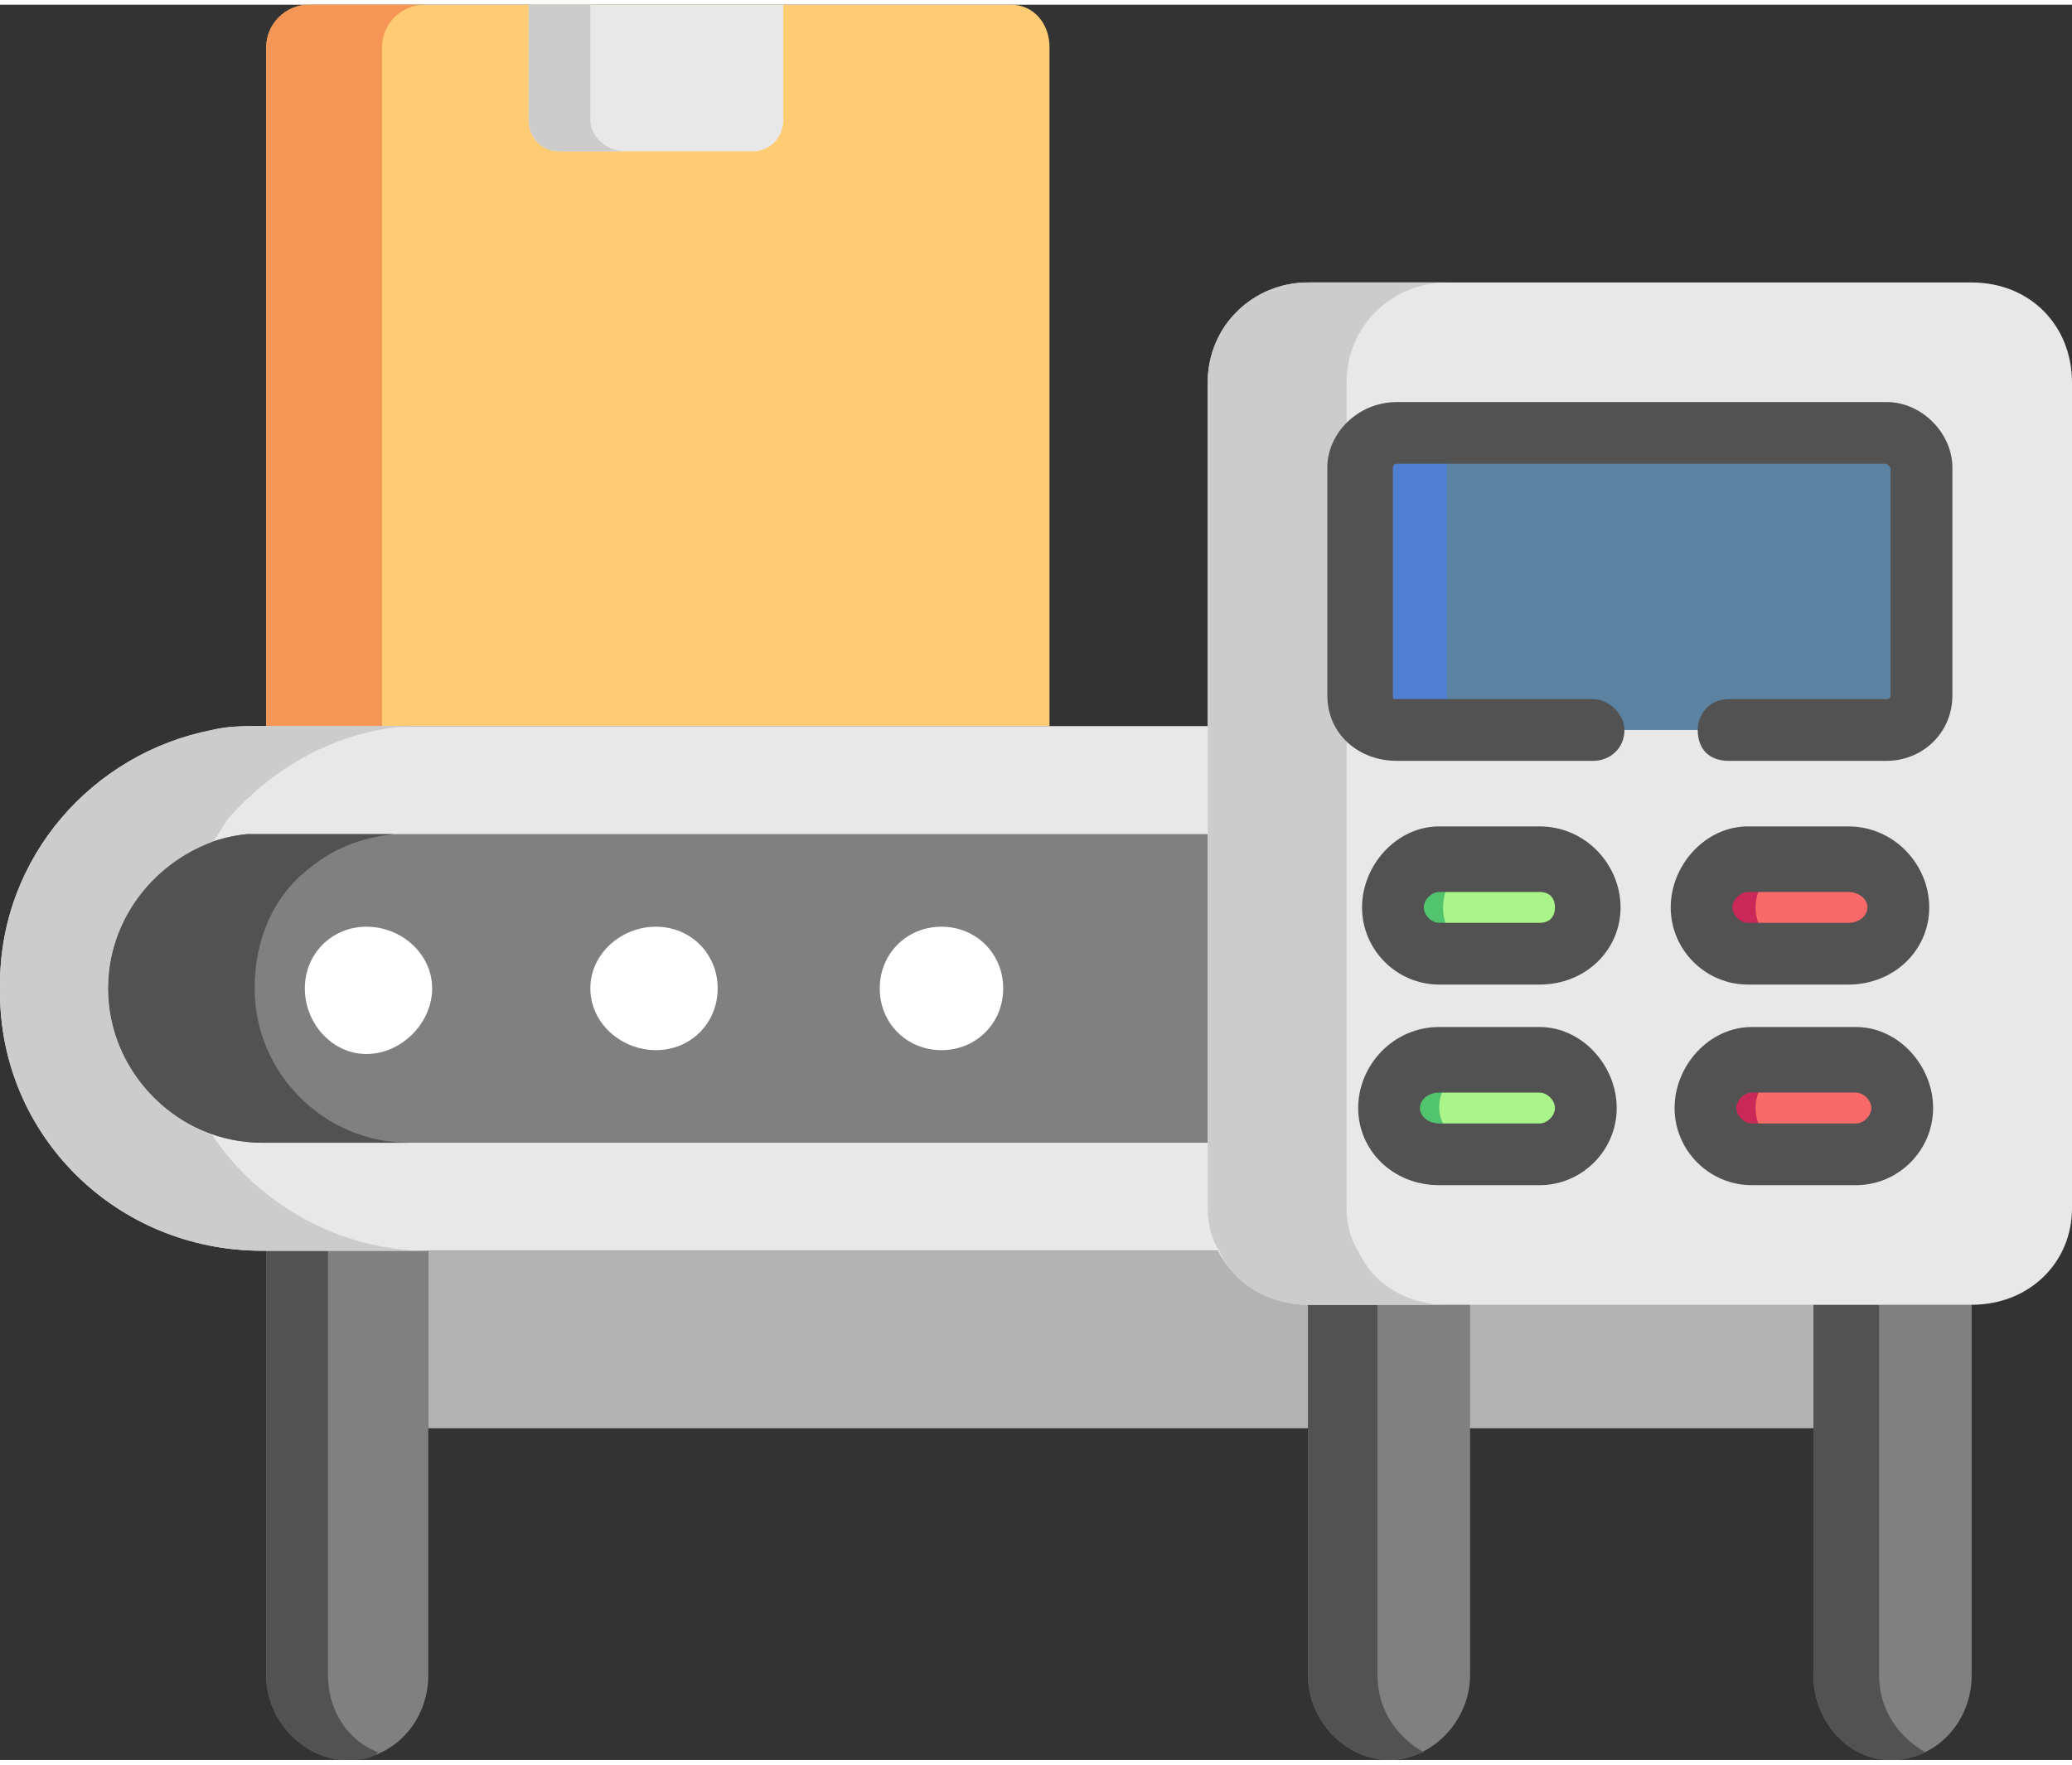 <?xml version="1.0" encoding="UTF-8"?>
<!DOCTYPE svg PUBLIC "-//W3C//DTD SVG 1.1//EN" "http://www.w3.org/Graphics/SVG/1.1/DTD/svg11.dtd">
<!-- Creator: CorelDRAW 2020 (64 Bit) -->
<svg xmlns="http://www.w3.org/2000/svg" xml:space="preserve" width="54px" height="46px" version="1.1" style="shape-rendering:geometricPrecision; text-rendering:geometricPrecision; image-rendering:optimizeQuality; fill-rule:evenodd; clip-rule:evenodd"
viewBox="0 0 5.37 4.55"
 xmlns:xlink="http://www.w3.org/1999/xlink"
 xmlns:xodm="http://www.corel.com/coreldraw/odm/2003">
 <rect x="0" y="0" width="5.37" height="4.55" fill="#333333" stroke="none"/>
 <defs>
  <style type="text/css">
   <![CDATA[
    .fil13 {fill:#507FCF}
    .fil5 {fill:#525252}
    .fil11 {fill:#52C46D}
    .fil8 {fill:#5B82A0}
    .fil4 {fill:gray}
    .fil9 {fill:#AAF589}
    .fil6 {fill:#B3B3B3}
    .fil12 {fill:#C92858}
    .fil3 {fill:#CCCCCC}
    .fil2 {fill:#E8E8E8}
    .fil1 {fill:#F59556}
    .fil10 {fill:#FA6969}
    .fil0 {fill:#FFCC73}
    .fil7 {fill:white}
    .fil14 {fill:#525252;fill-rule:nonzero}
   ]]>
  </style>
 </defs>
 <g id="Camada_x0020_1">
  <path class="fil0" d="M0.69 1.87l2.03 0 0 -1.76c0,-0.06 -0.04,-0.11 -0.1,-0.11 -0.75,0 -1.08,0 -1.82,0 -0.06,0 -0.11,0.05 -0.11,0.11l0 1.76zm0 0z"/>
  <path class="fil1" d="M0.69 0.11l0 1.76 0.3 0 0 -1.76c0,-0.06 0.05,-0.11 0.11,-0.11l-0.3 0c-0.06,0 -0.11,0.05 -0.11,0.11zm0 0z"/>
  <path class="fil2" d="M1.45 0.38l0.5 0c0.05,0 0.08,-0.04 0.08,-0.08l0 -0.3 -0.66 0 0 0.3c0,0.04 0.03,0.08 0.08,0.08zm0 0z"/>
  <path class="fil3" d="M1.37 0.3c0,0.04 0.03,0.08 0.08,0.08l0.17 0c-0.05,0 -0.09,-0.04 -0.09,-0.08l0 -0.3 -0.16 0 0 0.3zm0 0z"/>
  <path class="fil4" d="M0.69 3.23l0 1.1c0,0.12 0.1,0.22 0.21,0.22 0.12,0 0.21,-0.1 0.21,-0.22l0 -1.1 -0.21 -0.15 -0.21 0.15zm0 0z"/>
  <path class="fil5" d="M0.69 3.23l0 1.1c0,0.12 0.1,0.22 0.21,0.22 0.03,0 0.06,0 0.08,-0.02 -0.08,-0.03 -0.13,-0.11 -0.13,-0.2l0 -1.1 -0.16 0zm0 0z"/>
  <path class="fil6" d="M1.11 3.23l3.59 0 0 0.46 -3.59 0 0 -0.46zm0 0z"/>
  <path class="fil4" d="M3.39 3.76l0 0.57c0,0.12 0.1,0.22 0.21,0.22 0.11,0 0.21,-0.1 0.21,-0.22l0 -0.96 -0.21 -0.14 -0.21 0.14 0 0.39zm0 0z"/>
  <path class="fil4" d="M4.7 3.87l0 0.46c0,0.12 0.09,0.22 0.2,0.22 0.12,0 0.21,-0.1 0.21,-0.22l0 -0.96 -0.21 -0.15 -0.2 0.15 0 0.5zm0 0z"/>
  <path class="fil5" d="M3.39 3.37l0 0.96c0,0.12 0.1,0.22 0.21,0.22 0.03,0 0.06,-0.01 0.09,-0.02 -0.07,-0.04 -0.12,-0.11 -0.12,-0.2l0 -0.96 -0.18 0 0 0zm0 0z"/>
  <path class="fil5" d="M4.7 3.37l0 0.96c0,0.12 0.09,0.22 0.2,0.22 0.04,0 0.07,-0.01 0.09,-0.02 -0.07,-0.04 -0.12,-0.11 -0.12,-0.2l0 -0.96 -0.17 0 0 0zm0 0z"/>
  <path class="fil2" d="M0.55 1.88c-0.31,0.06 -0.55,0.33 -0.55,0.66l0 0.02c0,0.37 0.3,0.67 0.68,0.67l3.97 0c0.37,0 0.67,-0.3 0.67,-0.67l0 -0.02c0,-0.37 -0.3,-0.67 -0.67,-0.67l-1.73 0c-0.08,0 -0.14,0 -0.2,0l0 0 -2.04 0c-0.05,0 -0.09,0 -0.13,0.01l0 0zm0 0z"/>
  <path class="fil4" d="M0.28 2.55c0,0.22 0.18,0.4 0.4,0.4l3.96 0c0.22,0 0.4,-0.18 0.4,-0.4 0,-0.22 -0.18,-0.4 -0.4,-0.4l-3.96 0c-0.01,0 -0.02,0 -0.04,0 -0.2,0.02 -0.36,0.19 -0.36,0.4l0 0zm0 0z"/>
  <path class="fil5" d="M0.64 2.15c-0.2,0.02 -0.36,0.19 -0.36,0.4 0,0.22 0.18,0.4 0.4,0.4l3.96 0c0.01,0 0.03,0 0.04,0l-3.62 0c-0.22,0 -0.4,-0.18 -0.4,-0.4 0,-0.13 0.05,-0.24 0.14,-0.31 0.06,-0.05 0.13,-0.08 0.22,-0.09l-0.34 0c-0.01,0 -0.02,0 -0.04,0zm0 0z"/>
  <path class="fil3" d="M0.55 1.88c-0.31,0.06 -0.55,0.33 -0.55,0.66l0 0.02c0,0.37 0.3,0.67 0.68,0.67l0.43 0c-0.23,0 -0.44,-0.12 -0.56,-0.3 -0.16,-0.06 -0.27,-0.21 -0.27,-0.38 0,-0.17 0.11,-0.32 0.27,-0.38 0.02,-0.02 0.03,-0.05 0.05,-0.07 0.1,-0.11 0.23,-0.19 0.38,-0.22 0.05,-0.01 0.09,-0.01 0.13,-0.01l-0.43 0c-0.05,0 -0.09,0 -0.13,0.01zm0 0z"/>
  <path class="fil7" d="M1.53 2.55c0,0.09 0.08,0.16 0.17,0.16 0.09,0 0.16,-0.07 0.16,-0.16 0,-0.09 -0.07,-0.16 -0.16,-0.16 -0.09,0 -0.17,0.07 -0.17,0.16zm0 0z"/>
  <path class="fil7" d="M2.28 2.55c0,0.09 0.07,0.16 0.16,0.16 0.09,0 0.16,-0.07 0.16,-0.16 0,-0.09 -0.07,-0.16 -0.16,-0.16 -0.09,0 -0.16,0.07 -0.16,0.16zm0 0z"/>
  <path class="fil2" d="M3.39 0.72l1.72 0c0.15,0 0.26,0.11 0.26,0.26l0 2.14c0,0.14 -0.11,0.25 -0.26,0.25l-1.72 0c-0.14,0 -0.26,-0.11 -0.26,-0.25l0 -2.14c0,-0.15 0.12,-0.26 0.26,-0.26l0 0zm0 0z"/>
  <path class="fil8" d="M3.62 1.88l1.27 0c0.05,0 0.09,-0.04 0.09,-0.09l0 -0.59c0,-0.05 -0.04,-0.09 -0.09,-0.09l-1.27 0c-0.05,0 -0.09,0.04 -0.09,0.09l0 0.59c0,0.03 0.01,0.06 0.03,0.08 0.02,0.01 0.04,0.01 0.06,0.01l0 0zm0 0z"/>
  <path class="fil9" d="M3.61 2.34c0,0.07 0.05,0.12 0.12,0.12l0.26 0c0.07,0 0.13,-0.05 0.13,-0.12 0,-0.07 -0.06,-0.12 -0.13,-0.12l-0.26 0c-0.07,0 -0.12,0.05 -0.12,0.12l0 0zm0 0z"/>
  <path class="fil10" d="M4.42 2.34c0,0.07 0.06,0.12 0.12,0.12l0.27 0c0.06,0 0.12,-0.05 0.12,-0.12 0,-0.07 -0.06,-0.12 -0.12,-0.12l-0.27 0c-0.06,0 -0.12,0.05 -0.12,0.12zm0 0z"/>
  <path class="fil10" d="M4.42 2.86c0,0.03 0.02,0.07 0.04,0.09 0,0 0,0 0.01,0 0.02,0.02 0.04,0.03 0.07,0.03l0.27 0c0.06,0 0.12,-0.05 0.12,-0.12 0,-0.01 0,-0.02 0,-0.03 -0.02,-0.05 -0.07,-0.09 -0.12,-0.09l-0.27 0c-0.06,0 -0.12,0.05 -0.12,0.12zm0 0z"/>
  <path class="fil9" d="M3.65 2.95c0.02,0.02 0.05,0.03 0.08,0.03l0.26 0c0.03,0 0.06,-0.01 0.08,-0.03 0,0 0,0 0,0 0.03,-0.02 0.04,-0.06 0.04,-0.09 0,-0.07 -0.05,-0.12 -0.12,-0.12l-0.26 0c-0.07,0 -0.13,0.05 -0.13,0.12 0,0.03 0.02,0.07 0.04,0.09 0.01,0 0.01,0 0.01,0zm0 0z"/>
  <path class="fil11" d="M3.61 2.34c0,0.07 0.05,0.12 0.12,0.12l0.13 0c-0.07,0 -0.12,-0.05 -0.12,-0.12 0,-0.07 0.05,-0.12 0.12,-0.12l-0.13 0c-0.07,0 -0.12,0.05 -0.12,0.12l0 0zm0 0z"/>
  <path class="fil11" d="M3.6 2.86c0,0.03 0.02,0.07 0.04,0.09l0.01 0c0.02,0.02 0.05,0.03 0.08,0.03l0.13 0c-0.03,0 -0.06,-0.01 -0.08,-0.03l0 0c-0.03,-0.02 -0.05,-0.06 -0.05,-0.09 0,-0.07 0.06,-0.12 0.13,-0.12l-0.13 0c-0.07,0 -0.13,0.05 -0.13,0.12zm0 0z"/>
  <path class="fil12" d="M4.42 2.34c0,0.07 0.06,0.12 0.12,0.12l0.13 0c-0.06,0 -0.12,-0.05 -0.12,-0.12 0,-0.07 0.06,-0.12 0.12,-0.12l-0.13 0c-0.06,0 -0.12,0.05 -0.12,0.12zm0 0z"/>
  <path class="fil12" d="M4.42 2.86c0,0.07 0.06,0.12 0.12,0.12l0.13 0c-0.06,0 -0.12,-0.05 -0.12,-0.12 0,-0.07 0.06,-0.12 0.12,-0.12l-0.13 0c-0.06,0 -0.12,0.05 -0.12,0.12zm0 0z"/>
  <path class="fil13" d="M3.53 1.2l0 0.59c0,0.03 0.01,0.06 0.03,0.08 0.02,0.01 0.04,0.01 0.06,0.01l0.22 0c-0.02,0 -0.04,0 -0.05,-0.01 -0.03,-0.02 -0.04,-0.05 -0.04,-0.08l0 -0.59c0,-0.05 0.04,-0.09 0.09,-0.09l-0.22 0c-0.05,0 -0.09,0.04 -0.09,0.09l0 0zm0 0z"/>
  <path class="fil3" d="M3.13 0.98l0 2.14c0,0.04 0.01,0.08 0.03,0.11 0.04,0.09 0.13,0.14 0.23,0.14l0.36 0c-0.1,0 -0.19,-0.05 -0.23,-0.14 -0.02,-0.03 -0.03,-0.07 -0.03,-0.11l0 -2.14c0,-0.15 0.12,-0.26 0.26,-0.26l-0.36 0c-0.14,0 -0.26,0.11 -0.26,0.26l0 0zm0 0z"/>
  <path class="fil7" d="M0.79 2.55c0,0.09 0.07,0.17 0.16,0.17 0.09,0 0.17,-0.08 0.17,-0.17 0,-0.09 -0.08,-0.16 -0.17,-0.16 -0.09,0 -0.16,0.07 -0.16,0.16zm0 0z"/>
  <path class="fil14" d="M4.89 1.03l-1.27 0c-0.1,0 -0.18,0.08 -0.18,0.17l0 0.59c0,0.1 0.08,0.17 0.18,0.17l0.51 0c0.04,0 0.08,-0.03 0.08,-0.08 0,-0.04 -0.04,-0.08 -0.08,-0.08l-0.51 0c-0.01,0 -0.01,0 -0.01,-0.01l0 -0.59c0,0 0,-0.01 0.01,-0.01l1.27 0c0,0 0.01,0.01 0.01,0.01l0 0.59c0,0.01 -0.01,0.01 -0.01,0.01l-0.41 0c-0.05,0 -0.08,0.04 -0.08,0.08 0,0.05 0.03,0.08 0.08,0.08l0.41 0c0.09,0 0.17,-0.07 0.17,-0.17l0 -0.59c0,-0.09 -0.08,-0.17 -0.17,-0.17l0 0zm0 0z"/>
  <path class="fil14" d="M3.99 2.13l-0.26 0c-0.11,0 -0.2,0.1 -0.2,0.21 0,0.11 0.09,0.2 0.2,0.2l0.26 0c0.12,0 0.21,-0.09 0.21,-0.2 0,-0.11 -0.09,-0.21 -0.21,-0.21zm0 0.25l-0.26 0c-0.02,0 -0.04,-0.02 -0.04,-0.04 0,-0.02 0.02,-0.04 0.04,-0.04l0.26 0c0.03,0 0.04,0.02 0.04,0.04 0,0.02 -0.01,0.04 -0.04,0.04zm0 0z"/>
  <path class="fil14" d="M3.99 2.65l-0.26 0c-0.12,0 -0.21,0.1 -0.21,0.21 0,0.11 0.09,0.2 0.21,0.2l0.26 0c0.11,0 0.2,-0.09 0.2,-0.2 0,-0.11 -0.09,-0.21 -0.2,-0.21zm0 0.25l-0.26 0c-0.03,0 -0.05,-0.02 -0.05,-0.04 0,-0.02 0.02,-0.04 0.05,-0.04l0.26 0c0.02,0 0.04,0.02 0.04,0.04 0,0.02 -0.02,0.04 -0.04,0.04zm0 0z"/>
  <path class="fil14" d="M4.53 2.54l0.26 0c0.12,0 0.21,-0.09 0.21,-0.2 0,-0.11 -0.09,-0.21 -0.21,-0.21l-0.26 0c-0.11,0 -0.2,0.1 -0.2,0.21 0,0.11 0.09,0.2 0.2,0.2zm0 -0.24l0.26 0c0.03,0 0.05,0.02 0.05,0.04 0,0.02 -0.02,0.04 -0.05,0.04l-0.26 0c-0.02,0 -0.04,-0.02 -0.04,-0.04 0,-0.02 0.02,-0.04 0.04,-0.04zm0 0z"/>
  <path class="fil14" d="M4.81 2.65l-0.27 0c-0.11,0 -0.2,0.1 -0.2,0.21 0,0.11 0.09,0.2 0.2,0.2l0.27 0c0.11,0 0.2,-0.09 0.2,-0.2 0,-0.11 -0.09,-0.21 -0.2,-0.21zm0 0.25l-0.27 0c-0.02,0 -0.04,-0.02 -0.04,-0.04 0,-0.02 0.02,-0.04 0.04,-0.04l0.27 0c0.02,0 0.04,0.02 0.04,0.04 0,0.02 -0.02,0.04 -0.04,0.04zm0 0z"/>
 </g>
</svg>
